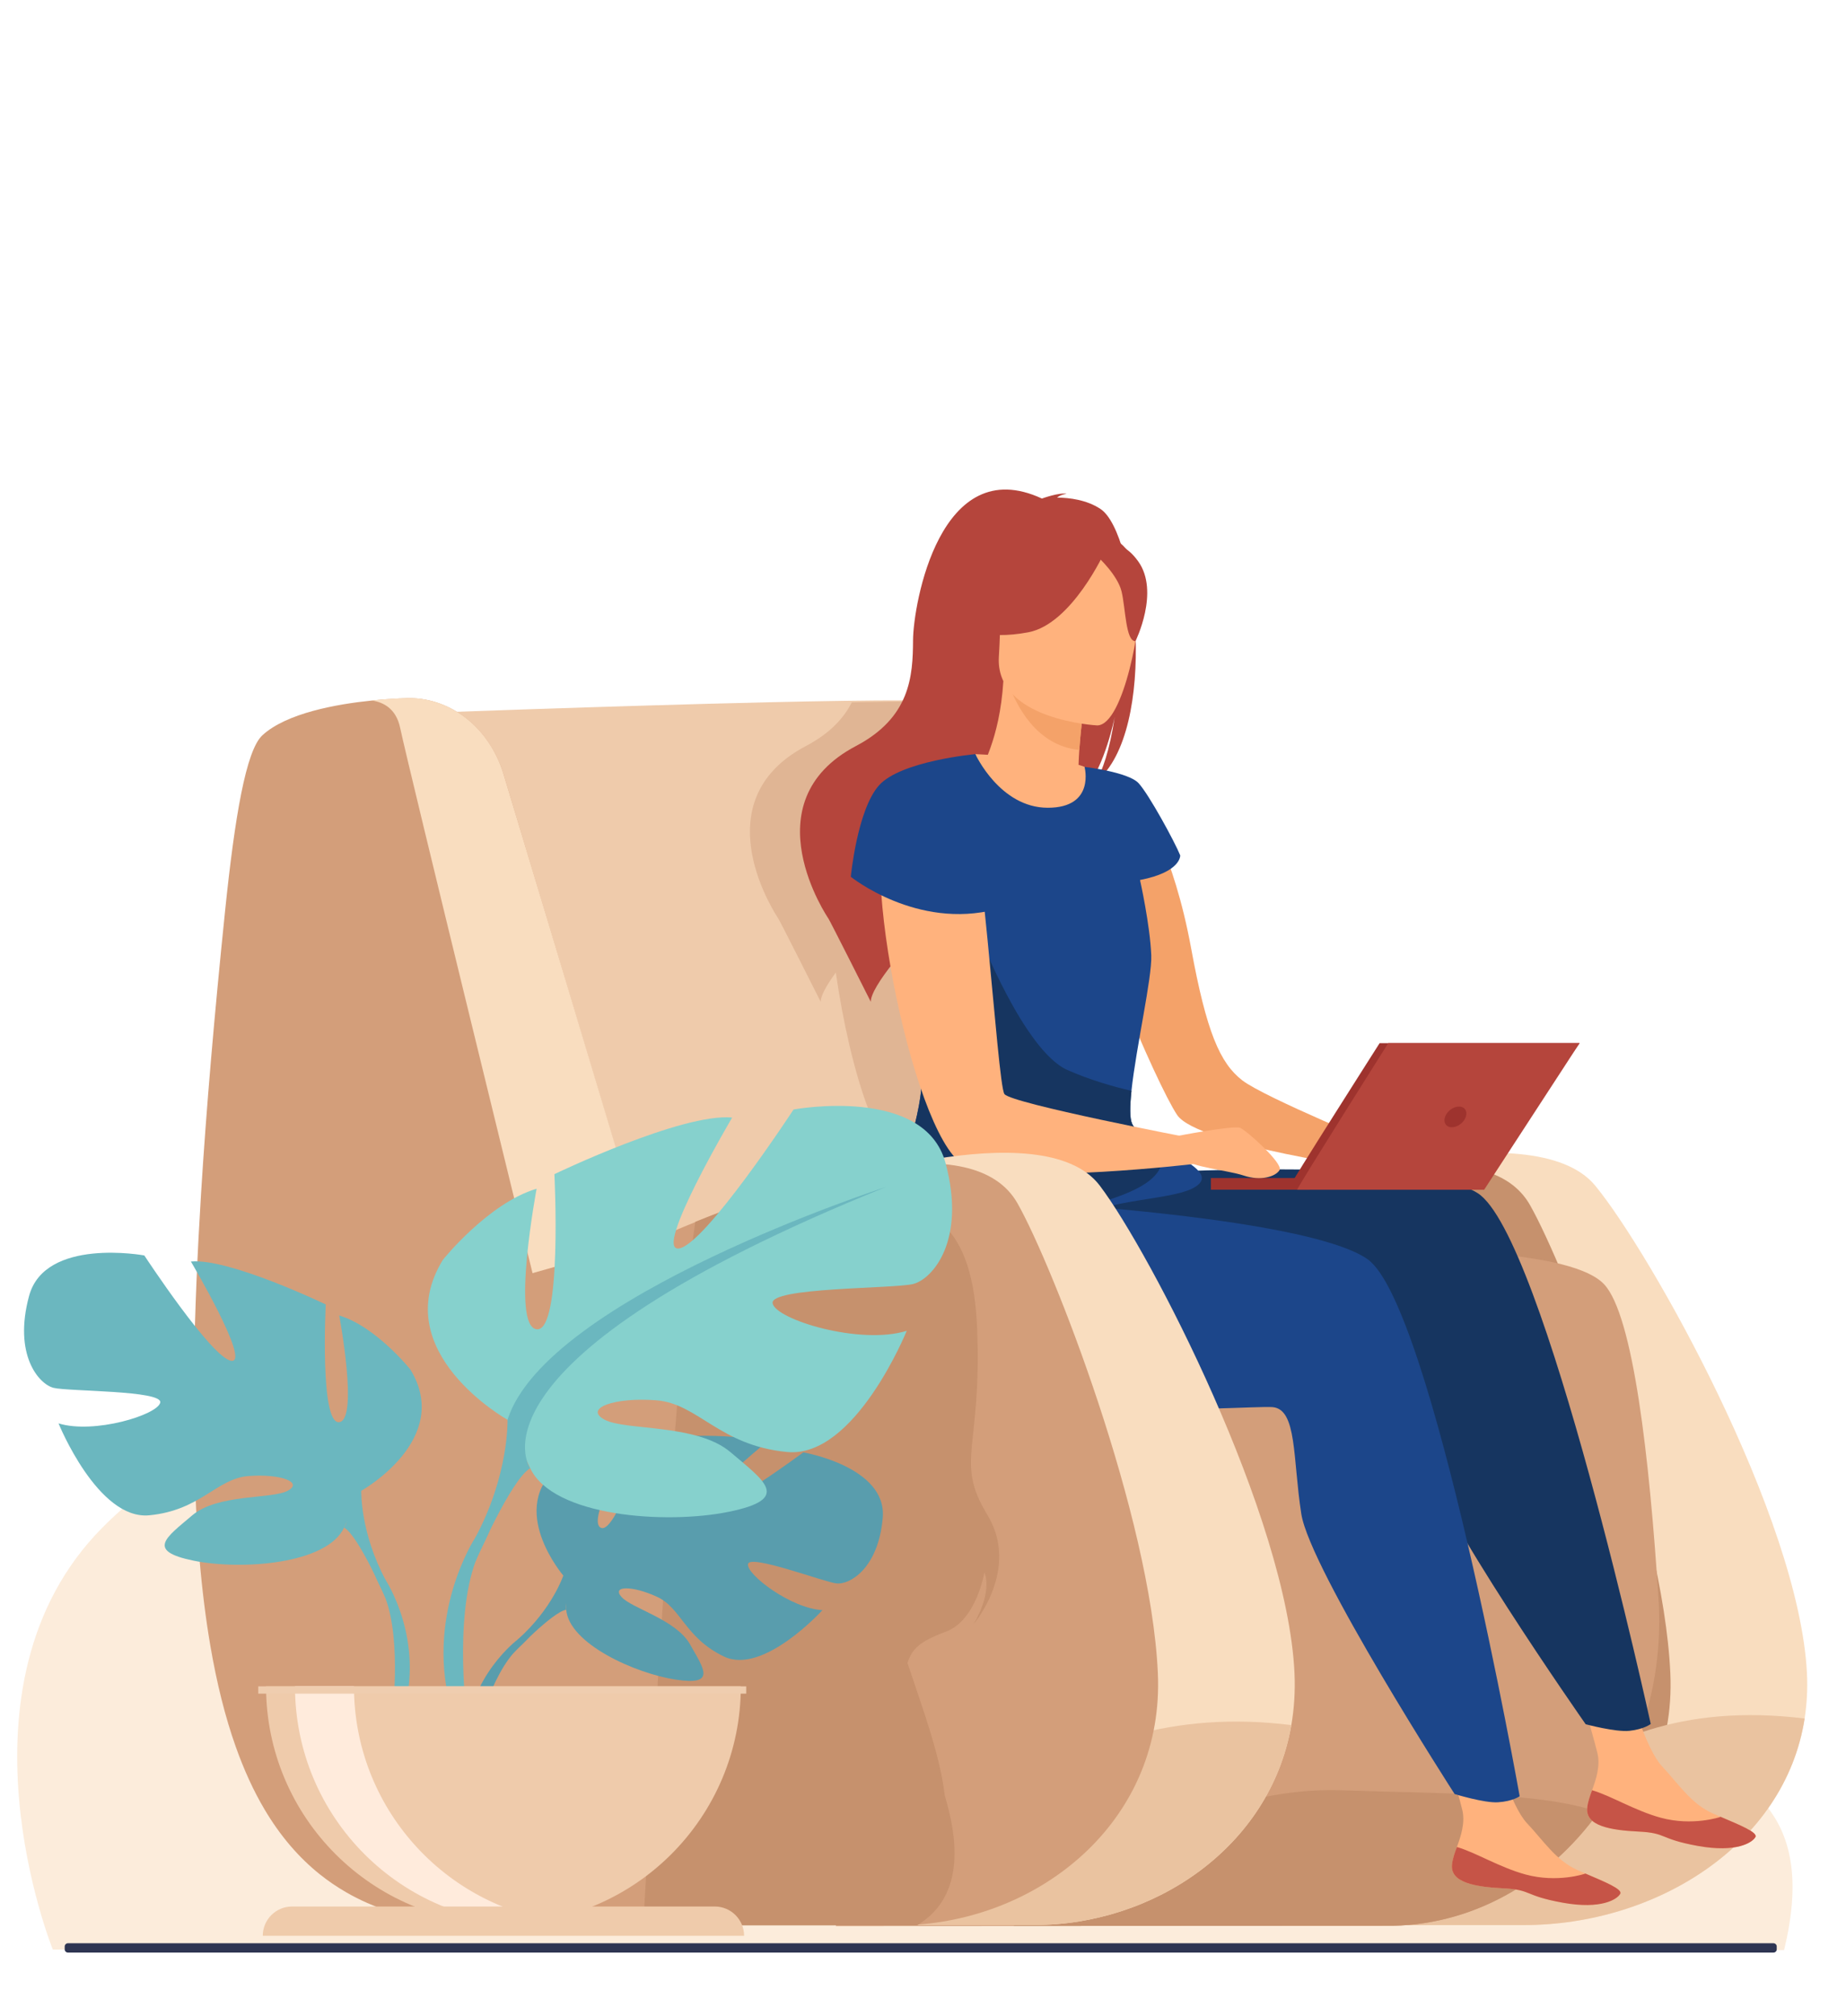 <?xml version="1.0" encoding="utf-8"?>
<!-- Generator: Adobe Illustrator 25.2.1, SVG Export Plug-In . SVG Version: 6.00 Build 0)  -->
<svg version="1.1" id="Layer_1" xmlns="http://www.w3.org/2000/svg" xmlns:xlink="http://www.w3.org/1999/xlink" x="0px" y="0px"
	 viewBox="0 0 406.89 444.28" style="enable-background:new 0 0 406.89 444.28;" xml:space="preserve">
<style type="text/css">
	.st0{fill:#FCECDB;}
	.st1{fill:#F9DDBF;}
	.st2{fill:#C6916D;}
	.st3{fill:#EFCBAB;}
	.st4{fill:#EAC3A0;}
	.st5{fill:#E0B594;}
	.st6{fill:#D39E7A;}
	.st7{fill:#F4A269;}
	.st8{fill:#FFB27D;}
	.st9{fill:#C65447;}
	.st10{fill:#163560;}
	.st11{fill:#1C468A;}
	.st12{fill:#B5453C;}
	.st13{fill:#9E332E;}
	.st14{fill:#2E3552;}
	.st15{fill:#599DAD;}
	.st16{fill:#6BB7BF;}
	.st17{fill:#86D1CD;}
	.st18{fill:#FFEBDC;}
	.st19{fill:#EFCDAF;}
</style>
<path class="st0" d="M11.64,429.68c0,0-23.54-58.21,10.9-92.97c44.43-44.83,101.84-7.36,123.38-8.45
	c21.54-1.09,22.76-44.11,87.12-49.25c49.77-3.97,131.5-4.29,114.06,66c-13.26,53.44,60.5,25.76,46.14,84.79L11.64,429.68z"/>
<g>
	<path class="st1" d="M397.77,378.76c-4.34,27.81-32.72,45.52-61.83,45.52h-57.65l4.51-162.1c0,0,55.01-17.66,68.82-0.86
		c12.1,14.71,44.93,72.96,46.66,107.43C398.45,372.22,398.27,375.56,397.77,378.76z"/>
	<path class="st2" d="M244.72,279.35c0,0,77.78-39.7,92.51-13.77c7.82,13.77,29.35,68.7,30.94,103.17
		c1.54,33.5-27.48,55.52-57.33,55.52h-53.02L244.72,279.35z"/>
	<path class="st3" d="M259.34,301.36c-0.66,3.37-6.95,6.5-16.3,9.27c-1.65,0.49-3.39,0.97-5.21,1.43
		c-31.8,8.12-88.14,12.66-93.51,10.26c-7.42-3.31-52.96-165.11-52.96-165.11s43.47-1.63,77.99-2.43
		c11.81-0.27,22.57-0.44,30.19-0.42c0.93,0,1.8,0.06,2.62,0.18c3.3,0.47,5.74,1.85,7.68,3.93c5.56,5.97,6.94,17.77,12.08,30.81
		c5.09,12.89,11.33,28.99,17.26,44.96c1.53,4.12,3.03,8.22,4.49,12.27c0.41,1.14,0.82,2.28,1.22,3.41
		C253.66,274.42,260.4,295.9,259.34,301.36z"/>
	<path class="st4" d="M397.77,378.76c-4.34,27.81-32.72,45.52-61.83,45.52h-28.28C326.52,411.49,343.57,372.1,397.77,378.76z"/>
	<path class="st5" d="M244.91,249.93c-1.45-0.24-3.31-0.54-5.42-0.9c-0.44-0.45-0.79-0.9-1-1.36c-0.85-1.87-0.27-7.25,0.71-13.41
		c-5.92-15.97-12.17-32.06-17.26-44.96c-5.15-13.04-6.52-24.84-12.08-30.81c-1.94-2.08-4.38-3.46-7.68-3.93
		c-4.59,0.06-9.43,0.14-14.43,0.24c-1.78,3.52-4.84,6.84-10.12,9.63c-23.59,12.42-6.09,38-6.09,38c0.17,0.12,9.36,18.38,9.36,18.38
		c-0.03-1.28,1.21-3.56,3.33-6.47c1.56,10.92,4.11,22.07,7.15,30.06c-1.67,8.43-5.94,20.99-8.23,30.6
		c-1.83,7.66-2.4,13.44,0.63,13.72c0.34,0.03,0.72,0.03,1.12,0c-0.19,2.67,0.33,5.48,1.84,8.4c5.91,11.43,34.34,13.48,56.32,13.52
		c9.34-2.77,15.64-5.9,16.3-9.27C260.4,295.9,253.66,274.42,244.91,249.93z"/>
	<path class="st6" d="M352.37,399.37c-11.13,15.46-28.2,25.37-47.22,25.07l-81.75,0.04l-39.17,0.02l44.07-145.13
		c0,0,111.53-11.1,125.29,3.7c6.39,6.87,9.97,37.98,11.98,69.34C366.7,370.09,361.56,386.62,352.37,399.37z"/>
	<path class="st2" d="M352.37,399.37c-11.13,15.46-28.2,25.37-47.22,25.07l-81.75,0.04c9.62-8.08,39.87-30.99,72.27-29.9
		C320.23,395.4,339.72,395.04,352.37,399.37z"/>
	<g>
		<path class="st7" d="M251.87,177.79c0,0,6.79,10.05,10.67,31.18c3.39,18.51,6.37,25.34,11.27,29.13c4.9,3.8,32.2,15,32.2,15
			l-2.04,4.78c0,0-40.01-5.45-44.51-12.14c-4.49-6.69-21.63-46.2-20.3-55.3C240.49,181.35,251.87,177.79,251.87,177.79z"/>
		<g>
			<path class="st8" d="M349.85,398.52c-0.36,3.9,5.07,4.85,11.36,5.16c6.29,0.31,4.39,1.6,13.01,3.16
				c8.62,1.56,12.08-0.8,12.7-1.96c0.56-1.03-3.45-2.65-7.73-4.48c-0.54-0.23-1.08-0.46-1.61-0.7c-4.81-2.11-7.51-6.43-11.26-10.43
				c-3.55-3.79-6.92-15.91-6.92-15.91l-11.72-2.5c0,0,3.29,10.91,4.43,15.57c0.67,2.74-0.32,5.8-1.2,8.14
				C350.45,395.84,349.98,397.14,349.85,398.52z"/>
			<path class="st9" d="M361.22,403.68c6.29,0.31,4.39,1.6,13.01,3.16c8.62,1.56,12.08-0.8,12.7-1.96c0.56-1.03-3.45-2.65-7.73-4.48
				l-0.07,0.07c0,0-6.06,2.06-13.06,0.16c-5.7-1.55-11.22-4.96-15.15-6.06c-0.47,1.27-0.95,2.57-1.08,3.94
				C349.49,402.42,354.92,403.37,361.22,403.68z"/>
		</g>
		<path class="st10" d="M233.16,259.56c0,0,77.87-5.86,92.52,3.39c14.66,9.25,38.17,117.01,38.17,117.01s-1.45,1.16-4.69,1.51
			c-3.01,0.33-9.65-1.45-9.65-1.45s-33.79-48.22-36.17-60.36c-2.38-12.15-1.8-22.99-7.22-23.28s-72.98,8.21-83.19-9.79
			c-10.22-18-1.77-35.82-1.77-35.82L233.16,259.56z"/>
		<g>
			<path class="st8" d="M320.06,411.02c-0.36,3.9,5.07,4.85,11.36,5.16c6.29,0.31,4.39,1.6,13.01,3.16
				c8.62,1.56,12.08-0.8,12.7-1.96c0.56-1.03-3.45-2.65-7.73-4.48c-0.54-0.23-1.08-0.46-1.61-0.7c-4.81-2.11-7.51-6.43-11.26-10.42
				c-3.55-3.79-6.92-15.91-6.92-15.91l-11.72-2.5c0,0,3.29,10.91,4.43,15.57c0.67,2.74-0.32,5.8-1.2,8.14
				C320.66,408.35,320.18,409.65,320.06,411.02z"/>
			<path class="st9" d="M331.42,416.19c6.29,0.31,4.39,1.6,13.01,3.16c8.62,1.56,12.08-0.8,12.7-1.96c0.56-1.03-3.45-2.65-7.73-4.48
				l-0.07,0.07c0,0-6.06,2.06-13.06,0.16c-5.7-1.55-11.22-4.96-15.15-6.06c-0.47,1.27-0.95,2.57-1.08,3.94
				C319.7,414.93,325.13,415.88,331.42,416.19z"/>
		</g>
		<path class="st11" d="M217.91,264.39c0,0,69.17,3.27,83.46,13.09c14.29,9.82,33.59,118.41,33.59,118.41s-1.5,1.11-4.75,1.33
			c-3.02,0.21-9.59-1.82-9.59-1.82s-31.89-49.5-33.79-61.73c-1.91-12.23-0.9-23.04-6.31-23.54c-5.4-0.5-73.24,5.37-82.75-13.02
			C188.26,278.73,217.91,264.39,217.91,264.39z"/>
		<path class="st12" d="M242.56,112.17c-3.07-2.03-6.88-2.48-9.56-2.5c0.74-0.67,2.11-0.83,2.11-0.83
			c-1.64-0.36-5.45,1.04-5.45,1.04c-22.47-10.43-28.36,23.3-28.41,31.22c-0.04,7.92-0.59,17.01-12.58,23.32
			c-23.59,12.41-6.09,38-6.09,38c0.17,0.12,9.36,18.38,9.36,18.38c-0.16-6.42,31.51-38.1,47.53-47.16
			c4.1-5.25,6.08-14.88,6.23-15.64c-1.16,7.66-2.76,11.9-4.11,14.25C255.39,161.16,250.7,117.54,242.56,112.17z"/>
		<path class="st8" d="M215,166.21c0,0,6.11,0.26,12.55,0.88c4.38,0.42,9.05,0.9,11.51,1.93c6.1,2.55,5.46,13.34-7.34,11.34
			C218.94,178.36,214.11,169.41,215,166.21z"/>
		<path class="st8" d="M238.53,174.08c0.07,0.04,1.82,9.29-6.55,8.92c-5.5-0.24-17.36-6.9-16.31-11.6c0.5-2.24,4.65-8.04,5.49-21.3
			l1,0.27l16.83,4.51c0,0-0.75,5.34-1.09,10.4C237.6,169.52,237.58,173.57,238.53,174.08z"/>
		<path class="st7" d="M238.99,154.88c0,0-0.75,5.34-1.09,10.4c-9.53-0.91-13.99-9.95-15.74-14.91L238.99,154.88z"/>
		<path class="st12" d="M220.52,148.39c0,0-4.47-8.24-5.22-15.07c-0.54-4.88,3.11-22.6,20.91-18.83c0,0,5.19,0.86,9.87,4.5
			c3.73,2.9,8.98,8.96,1.64,24.14l-1.99,5.16L220.52,148.39z"/>
		<path class="st8" d="M241.85,159.88c0,0-22.6-1.13-21.68-15.2c0.92-14.07-1.37-23.69,13.1-23.56
			c14.47,0.13,16.92,5.68,17.76,10.45C251.86,136.34,247.76,159.81,241.85,159.88z"/>
		<path class="st12" d="M243.57,121.46c0,0-7.28,16.09-16.93,17.9c-9.65,1.81-13.6-1.01-13.6-1.01s7.66-5.3,9.85-15.29
			C222.89,123.06,239.43,113.3,243.57,121.46z"/>
		<path class="st12" d="M241.95,122.7c0,0,4.37,3.99,5.26,7.65c0.89,3.66,0.9,11.06,3.07,10.96c0,0,5.41-10.91,0.59-17.6
			C245.77,116.61,241.95,122.7,241.95,122.7z"/>
		<path class="st11" d="M264.47,260.74c-1.83,2.19-7.54,2.86-13.65,3.86c-4.8,0.79-9.85,1.79-13.44,3.9
			c-8.15,4.78-34.77,20.95-42.58,20.22c-3.03-0.28-2.46-6.06-0.63-13.72c2.88-12.1,8.92-28.91,8.92-36.21
			c0-3.99,1.33-13.43,3.1-24.22c0.14-0.87,0.29-1.75,0.44-2.63c3.51-20.98,8.36-45.72,8.36-45.72s5.41,11.81,15.96,11.81
			c10.55,0,8.1-9.01,8.1-9.01s9.63,1.13,11.9,3.58c2.28,2.45,8.04,13.04,9.19,15.93c0,0,0.23,3.67-8.86,5.42
			c0,0,2.22,9.97,2.48,16.62c0.19,4.91-3.35,20.29-4.37,29.85c-0.36,3.39-0.41,6.04,0.14,7.25c0.7,1.54,2.98,3.08,5.57,4.59
			C260.25,255.26,266.64,258.14,264.47,260.74z"/>
		<path class="st10" d="M255.11,252.26c5.84,9.96-15.84,12.95-19.42,15.06c-8.15,4.78-33.07,22.13-40.87,21.39
			c-3.03-0.28-2.46-6.06-0.63-13.72c2.88-12.1,8.92-28.91,8.92-36.21c0-3.99,1.33-13.43,3.1-24.22l9.39-9.02
			c0,0,10.06,26.01,19.66,30.28c5.03,2.23,10.28,3.71,14.14,4.6c-0.36,3.39-0.41,6.04,0.14,7.25
			C250.24,249.22,252.52,250.75,255.11,252.26z"/>
		<path class="st8" d="M212.12,174c0,0-8.03-4.88-15.8,4.37c-7.77,9.25,5.52,75.39,17.02,78.78c12.78,3.77,49.7-0.6,49.7-0.6
			l-0.71-5.77c0,0-39.3-7.54-40.93-9.64C219.77,239.05,216.2,175.07,212.12,174z"/>
		<path class="st11" d="M215,166.21c0,0-16.49,1.49-21.28,6.91c-4.79,5.42-6.19,20.12-6.19,20.12s14.52,11.72,32.02,7.17L215,166.21
			z"/>
		<g>
			<rect x="266.9" y="259.64" class="st13" width="21.78" height="2.57"/>
			<path class="st13" d="M284.06,261.87c0.21-0.85,20.03-31.96,20.03-31.96h44.08l-22.11,31.13L284.06,261.87z"/>
			<path class="st12" d="M285.91,262.22c0.21-0.85,20.09-32.32,20.09-32.32h42.17l-21.04,32.32H285.91z"/>
			<path class="st13" d="M323.08,246.17c-0.43,1.26-1.81,2.28-3.07,2.28c-1.26,0-1.93-1.02-1.5-2.28c0.43-1.26,1.81-2.28,3.07-2.28
				C322.85,243.88,323.52,244.9,323.08,246.17z"/>
		</g>
		<path class="st8" d="M259.13,250.44c0,0,12.8-2.48,14.24-1.86c1.44,0.62,9.49,7.84,8.67,9.29c-0.83,1.44-4.13,2.48-7.84,1.24
			c-3.72-1.24-11.76-1.86-13.21-3.72C259.54,253.54,259.13,250.44,259.13,250.44z"/>
	</g>
	<path class="st1" d="M284.63,380.21c-4.68,26.97-30.33,44.07-56.63,44.07h-53.02l4.15-162.1c0,0,50.59-17.66,63.29-0.86
		c11.13,14.71,41.32,72.96,42.91,107.43C285.51,372.74,285.26,376.57,284.63,380.21z"/>
	<path class="st4" d="M284.63,380.21c-4.68,26.97-30.33,44.07-56.63,44.07h-42.43C205.43,410.82,232.17,373.62,284.63,380.21z"/>
	<path class="st6" d="M202.43,424.16c-0.4,0.03-0.79,0.05-1.19,0.08c-0.84,0.04-1.68,0.07-2.52,0.09c-0.28,0-0.56,0.01-0.84,0.01
		h-53.02l0-0.03c-1.01,0.01-2.03,0.03-3.06,0.04c-5.46,0.07-11.16,0.13-16.45,0.18c-0.89,0.01-1.76,0.02-2.62,0.02
		c-0.32,0-0.64,0-0.95,0.01c-5.23,0.04-9.85,0.05-13.14,0.03c-4.63-0.03-9-0.36-13.11-1.01c-5.3-0.84-10.16-2.21-14.61-4.18
		c-1.6-0.71-3.15-1.49-4.65-2.36c-2.01-1.16-3.93-2.47-5.75-3.92c-4.7-3.76-8.77-8.51-12.23-14.36c-2.41-4.07-4.52-8.68-6.35-13.85
		c-2.3-6.49-4.15-13.87-5.58-22.22c-2.04-11.92-3.2-25.8-3.55-41.85c-0.14-6.46-0.15-13.28-0.03-20.45
		c0.19-11.47,0.71-23.87,1.53-37.25c1.16-18.79,2.95-39.53,5.3-62.35c2.15-20.84,4.62-35.41,8.22-38.73
		c5.31-4.9,16.39-6.87,24.1-7.66c0,0,0,0,0.01,0c4.78-0.49,8.26-0.53,8.26-0.53c9.42,0,17.78,6.76,20.81,16.81
		c6.15,20.45,17.14,57.02,28.57,95.28c0.06,0.19,0.12,0.38,0.17,0.58c0.66,2.2,1.31,4.4,1.97,6.61c0.1,0.34,0.2,0.67,0.3,1.01
		c0.64-0.29,1.31-0.59,2-0.89c0.02-0.01,0.04-0.02,0.07-0.03c2.74-1.22,5.84-2.55,9.19-3.9h0c1.74-0.7,3.53-1.42,5.39-2.13
		c5.23-2.01,10.88-3.99,16.6-5.7c2.54-0.76,5.1-1.47,7.64-2.09c3.26-0.81,6.5-1.49,9.66-2c0.11-0.02,0.2-0.03,0.28-0.04
		c0.37-0.06,0.75-0.12,1.12-0.17c13.61-2,25.43-0.61,30.31,8.01c7.82,13.81,29.35,68.9,30.93,103.48
		C256.68,400.53,230.61,422.05,202.43,424.16z"/>
	<path class="st1" d="M117.38,280.6c0,0-27.21-110.87-29.18-120.18c-0.87-4.15-3.57-5.65-6.29-6.04c4.78-0.49,8.26-0.53,8.26-0.53
		c9.42,0,17.78,6.74,20.81,16.75c6.59,21.85,18.73,62.13,31.02,103.17C141.38,273.75,117.38,280.6,117.38,280.6z"/>
	<path class="st2" d="M217.65,333.91c-7.28-12.04-1.17-14.3-2.28-41.26c-1.12-26.96-13.67-24.74-18.88-29.95
		c-0.95-0.96-1.76-2.92-2.53-5.54c-0.37,0.05-0.74,0.11-1.12,0.17c-0.08,0.01-0.17,0.03-0.28,0.04c-3.16,0.51-6.4,1.19-9.66,2
		c-2.54,0.63-5.1,1.33-7.64,2.09c-5.72,1.71-11.37,3.69-16.6,5.7c-1.85,0.71-3.65,1.42-5.39,2.13
		c-4.51,28.29-11.48,155.05-11.48,155.05c0.06,0.06,0.11,0.12,0.17,0.18c5.69-0.05,11.85-0.12,17.7-0.19
		c0.84-0.01,1.66-0.02,2.48-0.03l0,0.03h40.01c0.05-0.03,0.11-0.06,0.16-0.1c0.04-0.02,0.07-0.04,0.11-0.07
		c10.75-6.66,8.35-20.04,5.82-28.42c-1.02-8.96-4.98-19.46-8.22-29.22c1-2.97,2.41-4.67,8.47-6.9c6.73-2.48,8.49-13.06,8.49-13.06
		c1.8,4.73-2.31,11.27-2.42,11.44C214.81,357.71,224.85,345.8,217.65,333.91z"/>
</g>
<path class="st14" d="M390.9,428.29H14.98c-0.4,0-0.72,0.33-0.72,0.72v0.62c0,0.4,0.33,0.72,0.72,0.72H390.9
	c0.4,0,0.72-0.33,0.72-0.72v-0.62C391.63,428.62,391.3,428.29,390.9,428.29z"/>
<g>
	<g>
		<path class="st15" d="M124.17,347.26c0,0-12.74-14.86-0.79-24.3c0,0,8.73-5.29,15.85-4.86c0,0-10.09,16.92-6.82,18.6
			c3.26,1.68,9.88-19.66,9.88-19.66s19.87-1.93,26.26,1.15c0,0-16.98,13.9-13.41,14.73c3.58,0.83,21.92-12.82,21.92-12.82
			s18.49,3.15,17.51,14.43c-0.99,11.28-7.36,14.76-10.16,14.46c-2.8-0.3-19.18-6.55-19.54-4.26c-0.36,2.29,9.5,9.79,16.41,10.14
			c0,0-13.04,14.38-21.7,10.23c-8.66-4.15-9.4-10.73-14.81-13.19c-5.4-2.47-10.01-2.46-7.78,0.06c2.23,2.52,12,4.96,15.09,10.42
			c3.09,5.46,5.86,9.15-3.1,7.8c-8.96-1.35-23.54-7.91-24.18-15.42C124.17,347.26,124.17,347.26,124.17,347.26z"/>
		<g>
			<path class="st15" d="M185.48,334.83c0,0-50.23-1.94-61.32,12.43c0,0-2.45,7.35-10,14.04l-1.18,3.21c0,0,8.7-9.18,11.82-9.73
				C124.81,354.77,119.94,336.97,185.48,334.83z"/>
			<path class="st15" d="M114.17,361.3c0,0-10.78,7.97-11.53,22.22l1.96,0.18c0,0,3.44-14.73,9.67-20.49
				C120.48,357.44,114.17,361.3,114.17,361.3z"/>
		</g>
	</g>
	<g>
		<path class="st16" d="M79.63,328.57c0,0,20.26-11.35,10.81-26.75c0,0-7.57-9.46-15.67-11.89c0,0,4.32,22.97,0,23.51
			c-4.32,0.54-2.97-25.94-2.97-25.94s-21.34-10.27-29.72-9.46c0,0,13.24,22.42,8.92,21.88S31.81,276.7,31.81,276.7
			s-21.88-4.05-25.4,8.92c-3.51,12.97,2.16,19.45,5.4,20.26c3.24,0.81,24.05,0.54,23.51,3.24c-0.54,2.7-14.59,7.02-22.42,4.59
			c0,0,8.65,21.34,19.99,20.26c11.35-1.08,14.86-8.11,21.88-8.65c7.02-0.54,12.16,1.35,8.65,3.24c-3.51,1.89-15.4,0.62-21.07,5.44
			c-5.67,4.82-10.27,7.8,0.27,9.96c10.54,2.16,29.45,0.81,33.23-7.29C79.63,328.57,79.63,328.57,79.63,328.57z"/>
		<g>
			<path class="st16" d="M16.41,289.66c0,0,56.74,18.37,63.22,38.91c0,0-0.27,9.19,5.4,19.72v4.05c0,0-5.94-13.78-9.19-15.67
				C75.85,336.68,88.55,318.84,16.41,289.66z"/>
			<path class="st16" d="M85.03,348.29c0,0,8.75,13.29,3.76,29.46l-2.25-0.6c0,0,2.18-17.81-2.39-26.77
				C79.57,341.42,85.03,348.29,85.03,348.29z"/>
		</g>
	</g>
	<g>
		<path class="st17" d="M111.87,312.92c0,0-26.71-14.96-14.25-35.26c0,0,9.97-12.47,20.66-15.67c0,0-5.7,30.27,0,30.98
			c5.7,0.71,3.92-34.19,3.92-34.19s28.14-13.53,39.18-12.47c0,0-17.45,29.56-11.75,28.85c5.7-0.71,25.29-30.63,25.29-30.63
			s28.85-5.34,33.48,11.75c4.63,17.09-2.85,25.64-7.12,26.71c-4.27,1.07-31.7,0.71-30.98,4.27c0.71,3.56,19.23,9.26,29.56,6.05
			c0,0-11.4,28.14-26.36,26.71c-14.96-1.42-19.59-10.68-28.85-11.4c-9.26-0.71-16.03,1.78-11.4,4.27c4.63,2.49,20.3,0.82,27.78,7.18
			c7.48,6.36,13.53,10.28-0.36,13.12c-13.89,2.85-38.82,1.07-43.81-9.62C111.87,312.92,111.87,312.92,111.87,312.92z"/>
		<g>
			<path class="st16" d="M195.21,261.63c0,0-74.79,24.22-83.34,51.29c0,0,0.36,12.11-7.12,26v5.34c0,0,7.84-18.16,12.11-20.66
				C116.85,323.6,100.11,300.1,195.21,261.63z"/>
			<path class="st16" d="M104.74,338.92c0,0-11.53,17.52-4.96,38.84l2.97-0.8c0,0-2.88-23.48,3.15-35.29
				C111.94,329.85,104.74,338.92,104.74,338.92z"/>
		</g>
	</g>
	<path class="st3" d="M110.97,423.99c28.9,0,52.32-23.43,52.32-52.32H58.64C58.64,400.56,82.07,423.99,110.97,423.99z"/>
	<path class="st18" d="M123.84,423.59c-2.13,0.27-4.3,0.4-6.5,0.4c-28.9,0-52.32-23.43-52.32-52.32h13
		C78.02,398.36,98.01,420.39,123.84,423.59z"/>
	<path class="st3" d="M164.01,426.65H57.92l0,0c0-3.57,2.89-6.46,6.46-6.46h93.18C161.12,420.2,164.01,423.09,164.01,426.65
		L164.01,426.65z"/>
	<rect x="56.92" y="371.67" class="st19" width="107.56" height="1.61"/>
</g>
</svg>
